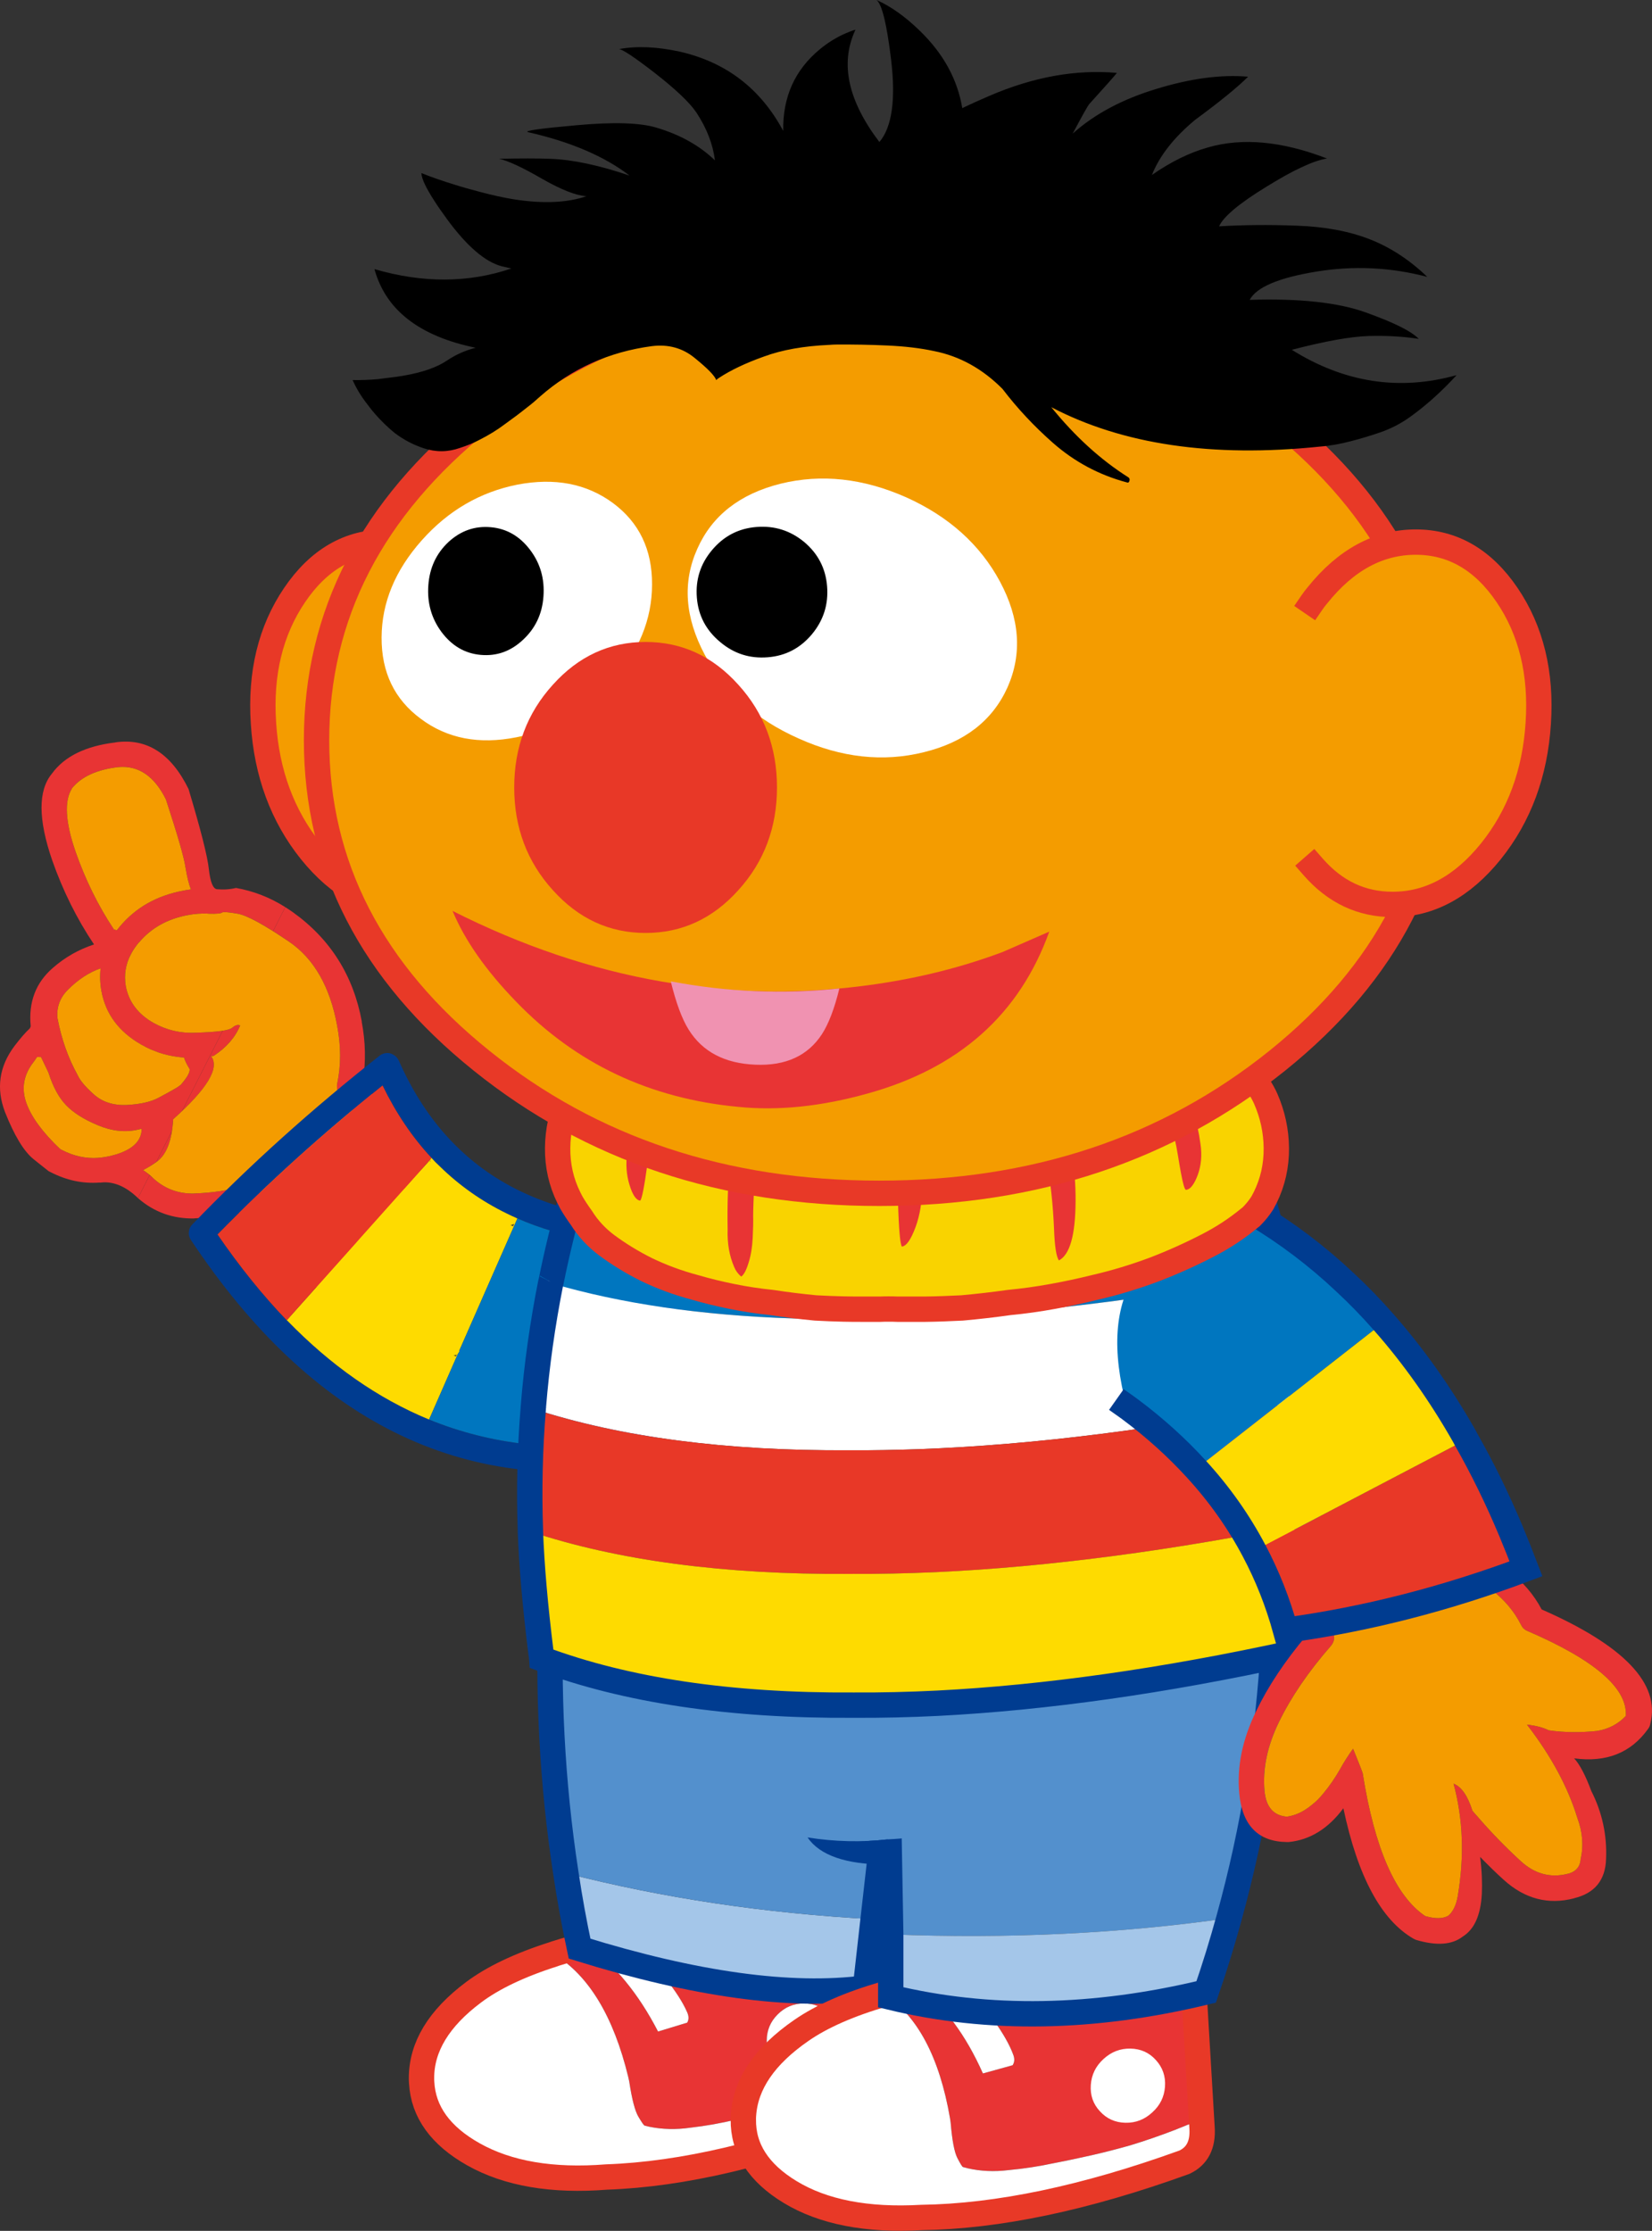 <?xml version="1.0" encoding="UTF-8" standalone="no"?>
<!-- Created with Inkscape (http://www.inkscape.org/) -->

<svg
   xmlns:dc="http://purl.org/dc/elements/1.1/"
   xmlns:cc="http://creativecommons.org/ns#"
   xmlns:rdf="http://www.w3.org/1999/02/22-rdf-syntax-ns#"
   xmlns:svg="http://www.w3.org/2000/svg"
   xmlns="http://www.w3.org/2000/svg"
   xmlns:sodipodi="http://sodipodi.sourceforge.net/DTD/sodipodi-0.dtd"
   xmlns:inkscape="http://www.inkscape.org/namespaces/inkscape"
   width="135.619"
   height="183.074"
   id="svg5696"
   version="1.1"
   inkscape:version="0.48.4 r9939"
   sodipodi:docname="ernie5.svg">
  <rect width="100%" height="100%" fill="#333333" stroke="none"/>
  <defs
     id="defs5698">
    <clipPath
       id="SVGID_2_">
      <rect
         height="88.863"
         width="111.498"
         y="518.962"
         x="382.05"
         id="use1087" />
    </clipPath>
    <clipPath
       id="SVGID_4_">
      <rect
         height="41.315"
         width="49.585"
         y="525.194"
         x="389.847"
         id="use1111" />
    </clipPath>
  </defs>
  <sodipodi:namedview
     id="base"
     pagecolor="#ffffff"
     bordercolor="#666666"
     borderopacity="1.0"
     inkscape:pageopacity="0.0"
     inkscape:pageshadow="2"
     inkscape:zoom="0.77472527"
     inkscape:cx="34.117152"
     inkscape:cy="213.51635"
     inkscape:current-layer="layer1"
     inkscape:document-units="px"
     showgrid="false"
     inkscape:window-width="763"
     inkscape:window-height="591"
     inkscape:window-x="592"
     inkscape:window-y="97"
     inkscape:window-maximized="0"
     fit-margin-top="0"
     fit-margin-left="0"
     fit-margin-right="0"
     fit-margin-bottom="0" />
  <g
     id="layer1"
     inkscape:label="Layer 1"
     inkscape:groupmode="layer"
     transform="translate(-283.826,-115.549)">
    <g
       transform="translate(187.684,-195.365)"
       id="g269">
      <path
         inkscape:connector-curvature="0"
         style="fill:#e83434"
         d="m 122.384,416.829 c 0.187,0.196 0.421,0.3 0.689,0.306 0.28,0.014 0.52,-0.064 0.721,-0.235 l 7.97,-6.832 c 0.191,-0.176 0.311,-0.388 0.342,-0.644 0.04,-0.253 -0.016,-0.481 -0.162,-0.699 l -6.006,-9.128 c 0.242,-1.551 0.216,-3.168 -0.101,-4.832 l 0.012,0.005 c -0.691,-3.786 -2.577,-6.788 -5.669,-8.999 -0.198,-0.143 -0.415,-0.281 -0.62,-0.414 l -0.999,1.971 c 0.405,0.249 0.843,0.543 1.31,0.864 2.056,1.399 3.375,3.715 3.958,6.945 0.307,1.63 0.311,3.207 -0.005,4.709 -0.042,0.222 -0.021,0.434 0.065,0.634 0.084,0.199 0.238,0.351 0.426,0.459 0.034,0.018 0.057,0.03 0.091,0.047 l 5.341,8.116 -6.553,5.618 -5.98,-6.207 c -0.13,-0.138 -0.284,-0.229 -0.472,-0.281 -0.177,-0.048 -0.36,-0.055 -0.548,0.008 -1.288,0.364 -2.666,0.569 -4.135,0.614 l 0.012,0.005 c -1.274,0.028 -2.386,-0.378 -3.319,-1.222 l 0.011,0.006 c -0.108,-0.099 -0.227,-0.202 -0.342,-0.288 l -0.952,1.882 c 1.32,1.153 2.871,1.711 4.654,1.668 l 0.006,-0.012 c 1.422,-0.039 2.773,-0.214 4.036,-0.533 l 6.219,6.469 z"
         id="path271" />
      <path
         inkscape:connector-curvature="0"
         style="fill:#e83434"
         d="m 115.207,395.254 c -0.108,0.101 -0.366,0.186 -0.783,0.248 l -3.341,6.599 c 2.256,-2.137 3.057,-3.636 2.393,-4.502 0.074,-0.005 0.143,-0.028 0.206,-0.038 1.043,-0.676 1.767,-1.513 2.178,-2.492 -0.182,-0.093 -0.4,-0.031 -0.653,0.185"
         id="path273" />
      <path
         inkscape:connector-curvature="0"
         style="fill:#e83434"
         d="m 111.083,402.101 3.341,-6.599 c -0.498,0.076 -1.229,0.136 -2.172,0.159 -1.252,0.068 -2.405,-0.201 -3.482,-0.789 l -0.011,-0.006 c -1.27,-0.715 -2.037,-1.719 -2.287,-3.004 -0.161,-0.957 -0.019,-1.858 0.453,-2.707 l 0.029,-0.057 c 0.161,-0.291 0.358,-0.564 0.581,-0.837 l 0.018,-0.005 c 1.005,-1.196 2.34,-1.938 4.016,-2.248 0.555,-0.107 1.086,-0.139 1.594,-0.125 0.012,0.006 0.023,0.013 0.041,0.006 0.04,0.007 0.068,0.007 0.096,0.007 0.635,0.021 0.983,-0.019 1.064,-0.091 0.08,-0.074 0.509,-0.044 1.285,0.092 0.593,0.1 1.567,0.578 2.912,1.43 l 0.999,-1.971 c -1.259,-0.796 -2.61,-1.321 -4.043,-1.574 -0.474,0.117 -0.995,0.155 -1.573,0.105 -0.318,-0.047 -0.533,-0.584 -0.653,-1.618 -0.103,-1.042 -0.664,-3.244 -1.67,-6.603 -1.431,-2.916 -3.429,-4.199 -6.008,-3.83 l 0.011,0.006 c -2.452,0.291 -4.188,1.144 -5.217,2.556 l -0.007,0.01 c -1.143,1.383 -1.127,3.756 0.027,7.104 0.873,2.489 2.021,4.802 3.434,6.908 -1.253,0.41 -2.376,1.045 -3.38,1.925 -1.401,1.21 -2.009,2.806 -1.819,4.778 0.006,0.018 0,0.028 -0.006,0.04 -0.018,0.035 -0.041,0.08 -0.052,0.132 -0.373,0.341 -0.793,0.831 -1.265,1.449 -1.271,1.69 -1.525,3.496 -0.786,5.431 0.761,1.918 1.537,3.213 2.34,3.863 0.813,0.655 1.234,0.981 1.246,0.989 0.012,0.005 0.023,0.012 0.034,0.016 0.012,0.006 0.035,0.019 0.046,0.024 l 0.022,0.012 c 0.012,0.005 0.035,0.016 0.046,0.021 l 0.012,0.007 c 1.282,0.664 2.623,0.955 4.007,0.854 0.016,-0.006 0.027,0 0.039,0.006 0.103,-0.006 0.195,-0.016 0.268,-0.021 l 0.018,-0.006 c 0.017,-0.006 0.028,0 0.04,0.006 l 0.017,-0.006 c 0.908,-0.014 1.809,0.386 2.685,1.203 0.029,0.026 0.069,0.062 0.096,0.092 l 0.952,-1.882 c -0.164,-0.155 -0.352,-0.292 -0.535,-0.414 0.384,-0.191 0.746,-0.424 1.084,-0.669 l 1.287,-2.542 c 0.053,-0.302 0.083,-0.616 0.102,-0.966 0.258,-0.224 0.5,-0.446 0.724,-0.661 m 0.737,-18.2 c -0.201,0.027 -0.4,0.054 -0.606,0.094 l -0.018,0.006 c -2.167,0.405 -3.909,1.385 -5.214,2.945 l 0.006,-0.011 c -0.086,0.111 -0.167,0.215 -0.264,0.321 -0.086,-0.028 -0.16,-0.051 -0.234,-0.074 -1.293,-1.943 -2.328,-4.057 -3.133,-6.342 -0.856,-2.466 -0.951,-4.203 -0.312,-5.211 l -0.011,-0.006 c 0.777,-0.967 2.048,-1.555 3.826,-1.758 1.664,-0.146 2.972,0.746 3.928,2.705 l -0.011,-0.006 c 0.928,2.834 1.462,4.664 1.589,5.518 0.139,0.829 0.289,1.435 0.454,1.819 m -7.584,22.022 c -0.018,0.005 -0.018,0.005 -0.035,0.011 -1.023,0.069 -2.016,-0.147 -2.968,-0.645 l -0.011,-0.005 c -0.012,-0.007 -0.033,-0.018 -0.057,-0.029 -0.012,-0.004 -0.012,-0.004 -0.022,-0.012 -0.013,-0.006 -0.035,-0.018 -0.047,-0.021 -1.444,-1.361 -2.386,-2.641 -2.802,-3.825 -0.412,-1.196 -0.206,-2.311 0.628,-3.362 l 0.264,-0.382 0.326,0.008 0.611,1.282 c 0.37,1.162 0.851,2.05 1.443,2.664 0.591,0.615 1.456,1.167 2.603,1.646 1.157,0.487 2.271,0.607 3.329,0.355 0.097,-0.023 0.195,-0.046 0.275,-0.062 -0.011,0.953 -0.672,1.635 -1.976,2.063 -0.458,0.141 -0.898,0.247 -1.339,0.296 -0.016,0.006 -0.045,0.006 -0.063,0.011 -0.045,0.007 -0.103,0.007 -0.159,0.007 m 2.307,-4.33 c -1.098,0.044 -1.999,-0.241 -2.699,-0.867 -0.699,-0.626 -1.137,-1.146 -1.322,-1.569 -0.788,-1.418 -1.34,-2.985 -1.662,-4.694 -0.082,-0.887 0.202,-1.674 0.862,-2.328 0.839,-0.835 1.722,-1.42 2.677,-1.752 -0.066,0.611 -0.046,1.223 0.066,1.852 0.344,1.893 1.433,3.361 3.291,4.416 l 0.011,0.006 c 0.245,0.139 0.496,0.265 0.741,0.376 l 0.633,0.249 c 0.674,0.227 1.375,0.366 2.106,0.421 0.096,0.291 0.243,0.596 0.458,0.936 0.05,0.267 -0.192,0.689 -0.709,1.286 -0.12,0.097 -0.235,0.182 -0.361,0.261 -0.487,0.283 -0.986,0.562 -1.472,0.815 -0.648,0.344 -1.517,0.533 -2.62,0.592"
         id="path275" />
      <path
         inkscape:connector-curvature="0"
         style="fill:#e83434"
         d="m 108.97,406.271 0.017,-0.006 c 0.66,-0.453 1.086,-1.298 1.27,-2.536 l -1.287,2.542 z"
         id="path277" />
      <path
         inkscape:connector-curvature="0"
         style="fill:#f49c00"
         d="m 123.194,414.72 6.553,-5.618 -5.341,-8.116 c -0.034,-0.017 -0.057,-0.029 -0.091,-0.047 -0.188,-0.108 -0.342,-0.26 -0.426,-0.459 -0.086,-0.2 -0.107,-0.412 -0.065,-0.634 0.316,-1.502 0.312,-3.079 0.005,-4.709 -0.583,-3.23 -1.902,-5.546 -3.958,-6.945 -2.044,-1.392 -3.446,-2.159 -4.222,-2.294 -0.776,-0.136 -1.205,-0.166 -1.285,-0.092 -0.081,0.072 -0.429,0.111 -1.064,0.091 -0.028,0 -0.056,0 -0.096,-0.007 -0.018,0.007 -0.029,0 -0.041,-0.006 -0.508,-0.014 -1.039,0.018 -1.594,0.125 -1.676,0.311 -3.011,1.052 -4.016,2.248 l -0.018,0.005 c -0.223,0.272 -0.42,0.546 -0.581,0.837 l -0.029,0.057 c -0.472,0.849 -0.614,1.75 -0.453,2.707 0.25,1.285 1.017,2.289 2.287,3.004 l 0.011,0.006 c 1.077,0.588 2.23,0.857 3.482,0.789 1.732,-0.053 2.714,-0.186 2.955,-0.407 0.253,-0.216 0.471,-0.278 0.653,-0.186 -0.411,0.979 -1.135,1.816 -2.178,2.492 -0.063,0.01 -0.131,0.033 -0.206,0.038 0.721,0.952 -0.322,2.672 -3.117,5.165 -0.106,1.767 -0.551,2.93 -1.372,3.502 -0.338,0.245 -0.711,0.472 -1.101,0.675 0.303,0.194 0.599,0.432 0.877,0.702 l -0.011,-0.006 c 0.933,0.844 2.045,1.25 3.319,1.222 l -0.012,-0.005 c 1.469,-0.045 2.847,-0.25 4.135,-0.614 0.188,-0.062 0.371,-0.056 0.548,-0.008 0.188,0.052 0.342,0.144 0.472,0.281 l 5.98,6.207 z"
         id="path279" />
      <path
         inkscape:connector-curvature="0"
         style="fill:#f49c00"
         d="m 101.096,405.222 c 0.012,0.004 0.034,0.016 0.047,0.021 0.01,0.008 0.01,0.008 0.022,0.012 0.024,0.012 0.045,0.022 0.057,0.029 l 0.011,0.005 c 0.952,0.497 1.945,0.714 2.968,0.645 0.017,-0.006 0.017,-0.006 0.035,-0.011 0.056,0 0.114,0 0.159,-0.006 0.018,-0.005 0.047,-0.005 0.063,-0.011 0.441,-0.049 0.881,-0.155 1.339,-0.296 1.304,-0.429 1.965,-1.11 1.976,-2.063 -0.08,0.016 -0.178,0.038 -0.275,0.062 -1.058,0.252 -2.172,0.132 -3.329,-0.355 -1.147,-0.479 -2.012,-1.031 -2.603,-1.646 -0.592,-0.614 -1.073,-1.502 -1.443,-2.664 l -0.611,-1.282 -0.326,-0.008 -0.264,0.382 c -0.834,1.052 -1.04,2.166 -0.628,3.362 0.416,1.183 1.358,2.462 2.802,3.824"
         id="path281" />
      <path
         inkscape:connector-curvature="0"
         style="fill:#f49c00"
         d="m 106.543,401.593 c 1.103,-0.059 1.972,-0.248 2.62,-0.594 0.486,-0.254 0.985,-0.532 1.472,-0.815 0.126,-0.079 0.241,-0.164 0.361,-0.261 0.517,-0.597 0.759,-1.02 0.709,-1.286 -0.215,-0.34 -0.362,-0.645 -0.458,-0.936 -0.731,-0.055 -1.432,-0.194 -2.106,-0.421 l -0.633,-0.249 c -0.245,-0.111 -0.496,-0.237 -0.741,-0.376 l -0.011,-0.006 c -1.858,-1.055 -2.947,-2.523 -3.291,-4.416 -0.112,-0.629 -0.132,-1.24 -0.066,-1.852 -0.955,0.332 -1.838,0.917 -2.677,1.752 -0.66,0.654 -0.944,1.441 -0.862,2.328 0.322,1.709 0.874,3.276 1.662,4.694 0.185,0.423 0.623,0.943 1.322,1.569 0.7,0.628 1.601,0.913 2.699,0.869"
         id="path283" />
      <path
         inkscape:connector-curvature="0"
         style="fill:#f49c00"
         d="m 111.82,383.901 c -0.165,-0.385 -0.315,-0.99 -0.454,-1.818 -0.127,-0.854 -0.661,-2.684 -1.589,-5.518 l 0.011,0.006 c -0.956,-1.959 -2.264,-2.851 -3.928,-2.705 -1.778,0.203 -3.049,0.791 -3.826,1.758 l 0.011,0.006 c -0.639,1.008 -0.544,2.745 0.312,5.211 0.805,2.285 1.84,4.398 3.133,6.342 0.074,0.023 0.148,0.046 0.234,0.074 0.097,-0.106 0.178,-0.21 0.264,-0.321 l -0.006,0.011 c 1.305,-1.561 3.047,-2.54 5.214,-2.945 l 0.018,-0.006 c 0.206,-0.041 0.405,-0.067 0.606,-0.095"
         id="path285" />
      <path
         inkscape:connector-curvature="0"
         style="fill:#003c90"
         d="m 111.649,412.006 c -0.029,0.246 0.03,0.464 0.167,0.667 9.879,14.86 22.258,21.03 37.159,18.495 0.193,-0.046 0.371,-0.13 0.534,-0.277 0.15,-0.148 0.248,-0.319 0.292,-0.514 l 4.222,-18.054 c 0.058,-0.209 0.037,-0.415 -0.047,-0.619 -0.085,-0.216 -0.221,-0.379 -0.407,-0.489 -0.184,-0.11 -0.38,-0.168 -0.6,-0.16 -11.97,0.58 -19.99,-3.791 -24.085,-13.102 -0.098,-0.203 -0.232,-0.354 -0.417,-0.463 -0.186,-0.122 -0.382,-0.18 -0.601,-0.16 -0.219,0.021 -0.41,0.092 -0.573,0.228 -5.549,4.375 -10.677,8.981 -15.355,13.831 -0.175,0.172 -0.271,0.371 -0.289,0.617 m 19.899,-6.089 c 0.013,0.014 0.013,0.014 0.026,0.026 0.014,0.012 0.028,0.037 0.041,0.049 0.202,0.227 0.416,0.439 0.644,0.65 1.595,1.561 3.425,2.854 5.479,3.854 0.263,0.134 0.526,0.253 0.802,0.372 l 0.013,0.013 c 0.014,0.013 0.04,0.013 0.066,0.023 3.679,1.616 8.039,2.367 13.093,2.264 l -3.762,16.057 c -5.958,0.871 -11.477,0.265 -16.583,-1.817 -0.013,-0.012 -0.04,-0.024 -0.052,-0.022 -4.149,-1.716 -8.009,-4.411 -11.58,-8.088 -0.013,-0.011 -0.04,-0.024 -0.054,-0.036 -1.974,-2.051 -3.868,-4.402 -5.682,-7.043 4.181,-4.262 8.693,-8.341 13.548,-12.226 1.102,2.265 2.427,4.234 4.001,5.924"
         id="path287" />
      <path
         inkscape:connector-curvature="0"
         style="fill:#fedb00"
         d="m 131.574,405.943 c -0.013,-0.013 -0.013,-0.013 -0.026,-0.026 -0.025,0.041 -0.037,0.08 -0.048,0.119 l -11.819,13.226 c 0.014,0.012 0.041,0.025 0.054,0.036 3.571,3.677 7.431,6.372 11.58,8.088 0.012,-0.002 0.038,0.011 0.052,0.022 l 2.369,-5.399 c 0.05,-0.054 0.087,-0.106 0.111,-0.172 0.01,-0.052 0.009,-0.091 0.02,-0.131 l 4.752,-10.801 c -0.026,-0.011 -0.052,-0.011 -0.066,-0.023 l -0.012,0.025 c 0,-0.013 0,-0.025 -0.001,-0.038 -0.276,-0.119 -0.539,-0.238 -0.802,-0.372 -2.054,-1.001 -3.884,-2.294 -5.479,-3.854 -0.228,-0.211 -0.442,-0.424 -0.644,-0.65 -0.013,-0.013 -0.027,-0.038 -0.041,-0.05 m -7.012,7.984 -0.013,-0.013 0.013,-0.025 c 0,0.012 0,0.025 0,0.038 m 6.906,-7.684 -0.04,-0.036 0.05,-0.054 c -0.012,0.027 -0.011,0.052 -0.01,0.09 m 6.798,5.295 -0.223,-0.096 c 0.116,-0.004 0.218,-0.032 0.307,-0.101 l -0.084,0.197 z m -4.691,10.684 -0.196,-0.084 c 0.103,-0.004 0.192,-0.02 0.255,-0.062 l -0.059,0.146 z"
         id="path289" />
      <path
         inkscape:connector-curvature="0"
         style="fill:#e83827"
         d="m 131.5,406.036 c 0.011,-0.039 0.023,-0.078 0.048,-0.119 -1.574,-1.69 -2.899,-3.659 -4.001,-5.924 -4.855,3.885 -9.367,7.964 -13.548,12.226 1.814,2.641 3.708,4.992 5.682,7.043 L 131.5,406.036 z"
         id="path291" />
      <path
         inkscape:connector-curvature="0"
         style="fill:#0076bf"
         d="m 151.712,413.169 c -5.054,0.104 -9.414,-0.647 -13.093,-2.264 l -4.752,10.801 c -0.011,0.04 -0.01,0.079 -0.02,0.131 -0.024,0.065 -0.061,0.118 -0.111,0.172 l -2.369,5.399 c 5.106,2.082 10.625,2.688 16.583,1.817 l 3.762,-16.056 z"
         id="path293" />
      <path
         inkscape:connector-curvature="0"
         style="fill:#e83434"
         d="m 149.487,469.383 c -0.676,0.116 -1.326,0.246 -1.963,0.376 2.627,2.562 4.306,4.645 5.021,6.271 0.156,0.338 0.156,0.624 0.013,0.87 l -2.394,0.729 c -1.599,-3.096 -3.55,-5.477 -5.852,-7.128 -0.859,0.222 -1.666,0.442 -2.434,0.689 -0.09,0.025 -0.182,0.052 -0.272,0.091 2.861,1.729 4.903,5.099 6.114,10.093 l 0.078,0.365 c 0.221,1.442 0.467,2.405 0.753,2.887 0.287,0.481 0.456,0.729 0.521,0.729 l 0.377,0.092 c 1.079,0.22 2.211,0.245 3.369,0.076 1.248,-0.143 2.497,-0.363 3.746,-0.662 1.027,-0.222 2.028,-0.469 3.03,-0.717 1.028,-0.26 2.029,-0.545 3.031,-0.857 1.223,-0.403 2.433,-0.859 3.642,-1.366 0.546,-0.247 1.248,-0.547 2.107,-0.91 l -1.431,-11.107 -17.456,-0.521 z m 14.803,6.842 c 0.598,0.597 0.897,1.313 0.897,2.158 0,0.846 -0.299,1.562 -0.897,2.146 -0.585,0.599 -1.301,0.897 -2.147,0.897 -0.845,0 -1.561,-0.299 -2.158,-0.897 -0.599,-0.585 -0.898,-1.301 -0.898,-2.146 0,-0.845 0.299,-1.562 0.898,-2.158 0.597,-0.599 1.313,-0.898 2.158,-0.898 0.846,-10e-4 1.562,0.299 2.147,0.898"
         id="path295" />
      <path
         inkscape:connector-curvature="0"
         style="fill:#ffffff"
         d="m 165.187,478.383 c 0,-0.845 -0.299,-1.562 -0.897,-2.158 -0.585,-0.599 -1.301,-0.898 -2.147,-0.898 -0.845,0 -1.561,0.3 -2.158,0.898 -0.599,0.597 -0.898,1.313 -0.898,2.158 0,0.846 0.299,1.562 0.898,2.146 0.597,0.599 1.313,0.897 2.158,0.897 0.846,0 1.562,-0.299 2.147,-0.897 0.598,-0.585 0.897,-1.3 0.897,-2.146"
         id="path297" />
      <path
         inkscape:connector-curvature="0"
         style="fill:#ffffff"
         d="m 147.524,469.759 c -1.132,0.235 -2.211,0.482 -3.212,0.742 2.302,1.651 4.253,4.032 5.852,7.128 l 2.394,-0.729 c 0.143,-0.246 0.143,-0.532 -0.013,-0.87 -0.715,-1.627 -2.394,-3.709 -5.021,-6.271"
         id="path299" />
      <path
         inkscape:connector-curvature="0"
         style="fill:#ffffff"
         d="m 141.606,471.281 c -2.823,0.896 -5.02,1.951 -6.595,3.135 -2.849,2.134 -4.266,4.475 -4.266,7.036 0,0.118 0,0.248 0.013,0.365 0.13,2.405 1.547,4.37 4.253,5.892 2.823,1.587 6.464,2.212 10.926,1.86 6.257,-0.222 13.345,-1.887 21.279,-5.009 1.015,-0.519 1.431,-1.469 1.249,-2.848 l -0.091,-0.702 c -0.859,0.363 -1.561,0.663 -2.107,0.91 -1.209,0.507 -2.419,0.963 -3.642,1.366 -1.002,0.312 -2.003,0.598 -3.031,0.857 -1.002,0.248 -2.003,0.495 -3.03,0.717 -1.249,0.299 -2.498,0.52 -3.746,0.662 -1.158,0.169 -2.289,0.144 -3.369,-0.076 l -0.377,-0.092 c -0.065,0 -0.234,-0.248 -0.521,-0.729 -0.286,-0.481 -0.532,-1.444 -0.753,-2.887 l -0.078,-0.365 c -1.211,-4.993 -3.253,-8.362 -6.114,-10.092"
         id="path301" />
      <path
         inkscape:connector-curvature="0"
         style="fill:none;stroke:#e83927;stroke-width:2.081;stroke-linecap:round;stroke-linejoin:round;stroke-miterlimit:10"
         d="m 147.524,469.759 c -1.132,0.235 -2.211,0.482 -3.212,0.742 -0.859,0.222 -1.666,0.442 -2.434,0.689 -0.09,0.025 -0.182,0.052 -0.272,0.091 -2.823,0.896 -5.02,1.951 -6.595,3.135 -2.849,2.134 -4.266,4.475 -4.266,7.036 0,0.118 0,0.248 0.013,0.365 0.13,2.405 1.547,4.37 4.253,5.892 2.823,1.587 6.464,2.212 10.926,1.86 6.257,-0.222 13.345,-1.887 21.279,-5.009 1.015,-0.519 1.431,-1.469 1.249,-2.848 l -0.091,-0.702 -1.431,-11.107 -17.456,-0.521 c -0.676,0.117 -1.326,0.247 -1.963,0.377 z"
         id="path303" />
      <path
         inkscape:connector-curvature="0"
         style="fill:#a4c6e9"
         d="m 142.596,464.633 c 0.309,2.081 0.685,4.142 1.126,6.195 9.5,2.942 17.312,4.022 23.463,3.23 l 0.635,-5.647 c -8.849,-0.475 -17.257,-1.73 -25.224,-3.778"
         id="path305" />
      <path
         inkscape:connector-curvature="0"
         style="fill:#5390cd"
         d="m 142.596,464.633 c 7.967,2.048 16.375,3.303 25.224,3.778 l 2.633,-23.218 -29.034,-3.286 c -0.353,7.726 0.039,15.302 1.177,22.726"
         id="path307" />
      <path
         inkscape:connector-curvature="0"
         style="fill:none;stroke:#003c90;stroke-width:2.08;stroke-linecap:square;stroke-miterlimit:10"
         d="m 143.722,470.828 c 9.5,2.942 17.312,4.022 23.463,3.23 l 0.635,-5.647 2.633,-23.218 -29.034,-3.286 c -0.353,7.726 0.039,15.302 1.177,22.726 0.309,2.081 0.685,4.141 1.126,6.195 z"
         id="path309" />
      <path
         inkscape:connector-curvature="0"
         style="fill:#e83434"
         d="m 176.728,472.83 c -0.684,0.104 -1.343,0.219 -1.988,0.335 2.447,2.611 3.977,4.725 4.58,6.361 0.132,0.341 0.112,0.626 -0.048,0.869 l -2.439,0.675 c -1.385,-3.121 -3.167,-5.538 -5.352,-7.234 -0.872,0.201 -1.693,0.405 -2.476,0.634 -0.093,0.023 -0.185,0.048 -0.28,0.086 2.739,1.786 4.545,5.191 5.407,10.198 l 0.053,0.366 c 0.121,1.444 0.301,2.409 0.554,2.896 0.252,0.486 0.404,0.735 0.468,0.737 l 0.371,0.098 c 1.063,0.245 2.191,0.296 3.358,0.152 1.258,-0.116 2.52,-0.311 3.786,-0.583 1.041,-0.196 2.059,-0.423 3.076,-0.647 1.044,-0.237 2.064,-0.502 3.085,-0.79 1.249,-0.377 2.488,-0.805 3.731,-1.285 0.563,-0.234 1.285,-0.519 2.167,-0.862 l -0.66,-11.11 -17.393,-0.896 z m 14.306,-1.519 c 0.556,0.609 0.805,1.33 0.747,2.174 -0.059,0.844 -0.407,1.55 -1.045,2.12 -0.626,0.585 -1.36,0.868 -2.205,0.851 -0.844,-0.02 -1.537,-0.332 -2.093,-0.942 -0.558,-0.597 -0.806,-1.316 -0.748,-2.159 0.058,-0.844 0.406,-1.552 1.046,-2.134 0.638,-0.585 1.373,-0.868 2.217,-0.851 0.844,0.018 1.537,0.332 2.081,0.941"
         id="path311" />
      <path
         inkscape:connector-curvature="0"
         style="fill:#ffffff"
         d="m 191.781,482.146 c 0.058,-0.844 -0.191,-1.564 -0.747,-2.174 -0.544,-0.608 -1.237,-0.923 -2.081,-0.941 -0.844,-0.018 -1.579,0.266 -2.217,0.851 -0.64,0.582 -0.988,1.29 -1.046,2.134 -0.058,0.844 0.19,1.562 0.748,2.159 0.556,0.61 1.249,0.924 2.093,0.942 0.845,0.018 1.579,-0.266 2.205,-0.851 0.638,-0.57 0.986,-1.276 1.045,-2.12"
         id="path313" />
      <path
         inkscape:connector-curvature="0"
         style="fill:#ffffff"
         d="m 174.74,473.165 c -1.146,0.209 -2.241,0.433 -3.259,0.671 2.185,1.696 3.968,4.113 5.352,7.234 l 2.439,-0.675 c 0.16,-0.243 0.18,-0.528 0.048,-0.869 -0.603,-1.636 -2.133,-3.75 -4.58,-6.361"
         id="path315" />
      <path
         inkscape:connector-curvature="0"
         style="fill:#ffffff"
         d="m 168.725,474.556 c -2.88,0.833 -5.147,1.839 -6.8,2.985 -2.992,2.066 -4.569,4.371 -4.746,6.927 -0.009,0.116 -0.017,0.247 -0.013,0.364 -0.036,2.403 1.244,4.392 3.84,5.968 2.709,1.644 6.302,2.345 10.78,2.09 6.263,-0.086 13.456,-1.594 21.594,-4.538 1.049,-0.496 1.53,-1.435 1.443,-2.812 l -0.042,-0.703 c -0.882,0.344 -1.604,0.628 -2.167,0.862 -1.243,0.48 -2.482,0.908 -3.731,1.285 -1.021,0.288 -2.041,0.553 -3.085,0.79 -1.017,0.225 -2.035,0.451 -3.076,0.647 -1.266,0.272 -2.528,0.467 -3.786,0.583 -1.167,0.144 -2.295,0.093 -3.358,-0.152 l -0.37,-0.098 c -0.065,-0.002 -0.217,-0.251 -0.469,-0.737 -0.253,-0.487 -0.433,-1.452 -0.554,-2.896 l -0.053,-0.366 c -0.862,-5.008 -2.668,-8.413 -5.407,-10.199"
         id="path317" />
      <path
         inkscape:connector-curvature="0"
         style="fill:none;stroke:#e83927;stroke-width:2.081;stroke-linecap:round;stroke-linejoin:round;stroke-miterlimit:10"
         d="m 174.74,473.165 c -1.146,0.209 -2.241,0.433 -3.259,0.671 -0.872,0.201 -1.693,0.405 -2.476,0.634 -0.093,0.023 -0.185,0.048 -0.28,0.086 -2.88,0.833 -5.147,1.839 -6.8,2.985 -2.992,2.066 -4.569,4.371 -4.746,6.927 -0.009,0.116 -0.017,0.247 -0.013,0.364 -0.036,2.403 1.244,4.392 3.84,5.968 2.709,1.644 6.302,2.345 10.78,2.09 6.263,-0.086 13.456,-1.594 21.594,-4.538 1.049,-0.496 1.53,-1.435 1.443,-2.812 l -0.042,-0.703 -0.66,-11.11 -17.393,-0.896 c -0.684,0.103 -1.343,0.218 -1.988,0.334 z"
         id="path319" />
      <path
         inkscape:connector-curvature="0"
         style="fill:#5390cd"
         d="m 168.85,446.285 31.842,-0.481 c -0.43,7.727 -1.64,15.231 -3.656,22.517 -8.857,1.273 -18.117,1.715 -27.769,1.34 l -0.417,-23.376 z"
         id="path321" />
      <path
         inkscape:connector-curvature="0"
         style="fill:#a4c6e9"
         d="m 169.267,474.821 v -5.161 c 9.652,0.375 18.912,-0.066 27.769,-1.34 -0.559,2.04 -1.183,4.057 -1.873,6.061 -9.247,2.237 -17.884,2.38 -25.896,0.44"
         id="path323" />
      <path
         inkscape:connector-curvature="0"
         style="fill:none;stroke:#003c90;stroke-width:2.081;stroke-linecap:square;stroke-miterlimit:10"
         d="m 200.692,445.804 c -0.43,7.727 -1.64,15.231 -3.656,22.517 -0.559,2.04 -1.183,4.057 -1.873,6.061 -9.247,2.237 -17.884,2.38 -25.896,0.44 v -5.161 l -0.417,-23.375 31.842,-0.482 z"
         id="path325" />
      <path
         inkscape:connector-curvature="0"
         style="fill:#5390cd"
         d="m 158.314,448.528 h 14.489 l -0.078,12.823 c -1.17,0.289 -2.406,0.457 -3.706,0.509 -2.16,0.247 -4.358,0.194 -6.582,-0.156 l -1.522,0.13 c -0.585,-0.222 -1.444,-0.482 -2.601,-0.767 v -12.539 z"
         id="path327" />
      <path
         inkscape:connector-curvature="0"
         style="fill:#003c90"
         d="m 169.019,461.86 -0.169,2.068 c -3.265,-0.013 -5.411,-0.755 -6.413,-2.225 2.224,0.352 4.422,0.404 6.582,0.157"
         id="path329" />
      <path
         inkscape:connector-curvature="0"
         style="fill:#ffffff"
         d="m 141.375,416.117 c -0.013,0.025 -0.013,0.052 -0.026,0.093 -0.664,3.342 -1.144,6.724 -1.418,10.117 -0.195,-0.038 -0.389,-0.091 -0.586,-0.13 0.352,-3.394 0.911,-6.75 1.653,-10.093 0.013,-0.053 0.013,-0.104 0.026,-0.143 0.117,0.025 0.247,0.051 0.365,0.09 0,0.014 0,0.041 -0.014,0.066"
         id="path331" />
      <path
         inkscape:connector-curvature="0"
         style="fill:#0076bf"
         d="m 141.349,416.21 c 0.013,-0.041 0.013,-0.067 0.026,-0.093 0.014,-0.025 0.014,-0.052 0.014,-0.065 0.923,-4.552 2.197,-9.065 3.836,-13.526 9.04,-2.094 17.742,-3.199 26.105,-3.329 h 0.079 c 8.363,0.13 17.064,1.235 26.117,3.329 1.613,4.253 2.9,8.558 3.863,12.89 -13.098,2.55 -24.908,3.798 -35.444,3.746 h -0.078 c -1.6,0.013 -3.161,-0.013 -4.682,-0.052 -7.518,-0.249 -14.126,-1.223 -19.836,-2.9"
         id="path333" />
      <path
         inkscape:connector-curvature="0"
         style="fill:#0076bf"
         d="m 141.389,416.052 c -0.118,-0.039 -0.248,-0.064 -0.365,-0.09 1.027,-4.566 2.419,-9.104 4.175,-13.594 9.053,-2.093 17.768,-3.199 26.131,-3.329 h 0.079 c 8.363,0.13 17.064,1.236 26.13,3.329 1.678,4.307 3.031,8.639 4.032,13.009 0.052,0.193 0.104,0.403 0.143,0.61 -0.065,0.014 -0.13,0.025 -0.195,0.039 -0.039,-0.208 -0.091,-0.416 -0.13,-0.611 -0.963,-4.332 -2.25,-8.637 -3.863,-12.89 -9.053,-2.094 -17.754,-3.199 -26.117,-3.329 h -0.079 c -8.363,0.13 -17.065,1.235 -26.105,3.329 -1.639,4.461 -2.913,8.975 -3.836,13.527"
         id="path335" />
      <path
         inkscape:connector-curvature="0"
         style="fill:#ffffff"
         d="m 161.185,419.109 c 1.521,0.039 3.082,0.064 4.682,0.052 h 0.078 c 10.536,0.052 22.346,-1.196 35.444,-3.746 0.039,0.195 0.091,0.403 0.13,0.611 0.013,0.039 0.013,0.078 0.026,0.116 0.689,3.213 1.185,6.439 1.496,9.704 -11.447,2.316 -21.943,3.642 -31.477,3.993 -1.911,0.065 -3.785,0.104 -5.619,0.091 h -0.078 c -10.158,0.065 -18.808,-1.079 -25.948,-3.408 0,-0.052 0,-0.104 0.012,-0.168 v -0.027 c 0.274,-3.394 0.754,-6.775 1.418,-10.117 5.71,1.677 12.318,2.651 19.836,2.899"
         id="path337" />
      <path
         inkscape:connector-curvature="0"
         style="fill:#e83827"
         d="m 165.867,429.931 h 0.078 c 1.834,0.013 3.708,-0.025 5.619,-0.091 9.534,-0.352 20.03,-1.677 31.477,-3.993 0.013,0.143 0.026,0.3 0.039,0.442 0.013,0.024 0.013,0.052 0.013,0.078 0.299,3.159 0.429,6.348 0.377,9.547 -11.055,2.25 -21.214,3.589 -30.488,4.021 -2.406,0.102 -4.747,0.153 -7.037,0.141 h -0.078 c -10.275,0.064 -19.003,-1.093 -26.182,-3.475 l 0.012,-0.063 h -0.012 v -0.026 c -0.118,-3.343 -0.04,-6.672 0.234,-9.989 7.14,2.329 15.79,3.473 25.948,3.408"
         id="path339" />
      <path
         inkscape:connector-curvature="0"
         style="fill:#fedb00"
         d="m 165.867,440.076 h 0.078 c 2.29,0.013 4.631,-0.039 7.037,-0.144 9.274,-0.43 19.433,-1.769 30.488,-4.019 0,0.183 0,0.363 -0.013,0.546 v 0.065 c -0.078,3.265 -0.325,6.568 -0.754,9.897 -0.169,0.039 -0.325,0.092 -0.495,0.144 -10.548,2.304 -20.251,3.668 -29.083,4.124 h -1.716 -0.079 c -10.457,0.064 -20.719,-1.313 -30.774,-4.124 -0.482,-3.862 -0.767,-7.18 -0.871,-9.965 7.179,2.383 15.907,3.541 26.182,3.476"
         id="path341" />
      <path
         inkscape:connector-curvature="0"
         style="fill:#e83827"
         d="m 139.333,426.327 c 0,-0.038 0,-0.091 0.012,-0.13 0.197,0.039 0.391,0.092 0.586,0.13 v 0.027 c -0.012,0.064 -0.012,0.116 -0.012,0.168 -0.274,3.317 -0.352,6.646 -0.234,9.989 v 0.026 c -0.17,-0.04 -0.352,-0.078 -0.521,-0.116 -0.091,-0.014 -0.195,-0.04 -0.299,-0.064 v -0.04 -0.04 c -0.026,-3.341 0.13,-6.659 0.468,-9.95"
         id="path343" />
      <path
         inkscape:connector-curvature="0"
         style="fill:#e83827"
         d="m 139.931,426.354 v -0.027 0.027 z"
         id="path345" />
      <path
         inkscape:connector-curvature="0"
         style="fill:#fedb00"
         d="m 139.164,436.422 c 0.169,0.038 0.351,0.076 0.521,0.116 v 0.063 c 0.104,2.785 0.389,6.103 0.871,9.965 -0.351,-0.09 -0.703,-0.196 -1.054,-0.3 -0.39,-3.315 -0.598,-6.619 -0.637,-9.909 0.104,0.025 0.208,0.051 0.299,0.065"
         id="path347" />
      <polygon
         style="fill:#fedb00"
         points="139.697,436.538 139.685,436.602 139.685,436.538 "
         id="polygon349" />
      <path
         inkscape:connector-curvature="0"
         style="fill:#ffffff"
         d="m 201.545,416.143 c -0.013,-0.038 -0.013,-0.077 -0.026,-0.116 0.065,-0.014 0.13,-0.025 0.195,-0.039 0.729,3.238 1.274,6.516 1.626,9.807 0.013,0.144 0.039,0.273 0.052,0.417 -0.104,0.025 -0.208,0.053 -0.312,0.078 -0.013,-0.143 -0.026,-0.3 -0.039,-0.442 -0.311,-3.266 -0.807,-6.493 -1.496,-9.705"
         id="path351" />
      <path
         inkscape:connector-curvature="0"
         style="fill:#e83827"
         d="m 203.08,426.289 c 0.104,-0.025 0.208,-0.053 0.312,-0.078 0.338,3.187 0.495,6.4 0.482,9.612 v 0.545 c -0.144,0.04 -0.273,0.067 -0.417,0.092 0.013,-0.183 0.013,-0.363 0.013,-0.546 0.052,-3.199 -0.078,-6.388 -0.377,-9.547 0,-0.026 0,-0.054 -0.013,-0.078"
         id="path353" />
      <path
         inkscape:connector-curvature="0"
         style="fill:#fedb00"
         d="m 203.457,436.46 c 0.144,-0.024 0.273,-0.052 0.417,-0.092 -0.039,3.279 -0.247,6.583 -0.638,9.898 -0.169,0.054 -0.351,0.104 -0.533,0.156 0.429,-3.329 0.676,-6.633 0.754,-9.897 v -0.065 z"
         id="path355" />
      <path
         inkscape:connector-curvature="0"
         style="fill:#fedb00"
         d="m 173.125,450.69 c 8.832,-0.456 18.535,-1.82 29.083,-4.124 -9.507,2.654 -19.211,4.033 -29.083,4.124"
         id="path357" />
      <path
         inkscape:connector-curvature="0"
         style="fill:none;stroke:#003c90;stroke-width:2.081;stroke-linecap:square;stroke-miterlimit:10"
         d="m 141.375,416.117 c 0.014,-0.025 0.014,-0.052 0.014,-0.065 0.923,-4.552 2.197,-9.065 3.836,-13.526 9.04,-2.094 17.742,-3.199 26.105,-3.329 h 0.079 c 8.363,0.13 17.064,1.235 26.117,3.329 1.613,4.253 2.9,8.558 3.863,12.89 0.039,0.195 0.091,0.403 0.13,0.611 0.013,0.039 0.013,0.078 0.026,0.116 0.689,3.213 1.185,6.439 1.496,9.704 0.013,0.143 0.026,0.3 0.039,0.442 0.013,0.024 0.013,0.052 0.013,0.078 0.299,3.159 0.429,6.348 0.377,9.547 0,0.183 0,0.363 -0.013,0.546 v 0.065 c -0.078,3.265 -0.325,6.568 -0.754,9.897 v 0.027 c -0.169,0.038 -0.325,0.078 -0.495,0.116 -10.548,2.304 -20.251,3.668 -29.083,4.124 -2.341,0.116 -4.631,0.169 -6.855,0.156 h -0.078 c -10.106,0.064 -18.639,-1.211 -25.572,-3.799 -0.012,-0.168 -0.038,-0.325 -0.064,-0.481 -0.482,-3.862 -0.767,-7.18 -0.871,-9.965 v -0.063 -0.026 c -0.118,-3.343 -0.04,-6.672 0.234,-9.989 0,-0.052 0,-0.104 0.012,-0.168 v -0.027 c 0.274,-3.394 0.754,-6.775 1.418,-10.117 0.013,-0.041 0.013,-0.067 0.026,-0.093 z"
         id="path359" />
      <path
         inkscape:connector-curvature="0"
         style="fill:#e83434"
         d="m 212.412,470.116 c -0.086,-0.033 -0.171,-0.067 -0.241,-0.11 -2.64,-1.527 -4.565,-5.088 -5.746,-10.7 -1.244,1.68 -2.748,2.602 -4.484,2.773 -0.054,0 -0.107,10e-4 -0.161,10e-4 -2.357,-0.031 -3.666,-1.372 -3.904,-4.008 -0.201,-2.172 0.259,-4.426 1.387,-6.732 0.985,-2.05 2.36,-4.111 4.132,-6.212 l -2.242,-4.639 c -0.08,-0.167 -0.107,-0.333 -0.103,-0.519 0.017,-0.184 0.072,-0.357 0.175,-0.506 2.365,-3.574 5.967,-5.784 10.807,-6.643 0.208,-0.029 0.416,-0.007 0.622,0.082 0.193,0.087 0.346,0.23 0.448,0.415 l 2.41,3.996 c 3.527,1.393 5.933,3.278 7.189,5.677 6.783,2.974 9.759,6.103 8.922,9.377 -0.023,0.154 -0.085,0.3 -0.182,0.424 -1.407,1.974 -3.429,2.771 -6.07,2.42 0.456,0.497 0.925,1.385 1.405,2.674 0.889,1.749 1.299,3.611 1.214,5.582 -0.055,1.735 -0.927,2.81 -2.614,3.22 l -0.016,0.011 c -2.121,0.547 -4.046,0.046 -5.77,-1.517 -0.67,-0.601 -1.306,-1.235 -1.939,-1.881 0.144,1.131 0.181,2.142 0.14,3.039 -0.096,1.742 -0.614,2.898 -1.556,3.489 -0.873,0.687 -2.151,0.78 -3.823,0.287 m 0.724,-1.965 c 0.825,0.239 1.454,0.229 1.903,-0.024 0.387,-0.334 0.65,-0.873 0.775,-1.617 0.547,-3.235 0.441,-6.306 -0.344,-9.22 0.649,0.249 1.163,1 1.551,2.228 0.178,0.204 0.302,0.354 0.389,0.442 l 0.01,0.013 c 1.118,1.298 2.308,2.519 3.567,3.675 1.151,1.051 2.444,1.4 3.868,1.034 l 0.012,10e-4 c 0.428,-0.11 0.719,-0.321 0.889,-0.642 0.077,-0.155 0.132,-0.329 0.143,-0.54 0.253,-1.115 0.163,-2.244 -0.267,-3.404 -0.772,-2.521 -2.15,-5.082 -4.139,-7.655 0.742,0.084 1.333,0.238 1.786,0.468 1.278,0.186 2.598,0.194 3.967,0.054 0.96,-0.156 1.74,-0.571 2.367,-1.236 0.131,-2.279 -2.56,-4.593 -8.082,-6.971 -0.244,-0.1 -0.415,-0.273 -0.531,-0.515 -1.084,-2.169 -3.268,-3.869 -6.564,-5.112 -0.234,-0.083 -0.399,-0.229 -0.524,-0.433 l -2.205,-3.681 c -3.657,0.769 -6.456,2.474 -8.411,5.119 l 2.267,4.697 c 0.087,0.194 0.121,0.39 0.098,0.598 -0.036,0.205 -0.12,0.386 -0.251,0.541 -1.856,2.12 -3.279,4.212 -4.279,6.269 -0.948,1.95 -1.345,3.833 -1.179,5.648 0.126,1.313 0.731,2.021 1.832,2.11 0.526,-0.075 1.025,-0.263 1.482,-0.555 0.204,-0.126 0.397,-0.265 0.582,-0.422 0.328,-0.254 0.627,-0.557 0.892,-0.88 0.542,-0.646 1.014,-1.335 1.433,-2.076 0.309,-0.566 0.666,-1.11 1.048,-1.646 0.546,1.347 0.821,2.04 0.799,2.075 0.978,6.125 2.68,10.007 5.116,11.657"
         id="path361" />
      <path
         inkscape:connector-curvature="0"
         style="fill:#f49c00"
         d="m 215.039,468.127 c -0.449,0.253 -1.078,0.264 -1.903,0.024 -2.436,-1.65 -4.138,-5.532 -5.116,-11.657 0.022,-0.035 -0.253,-0.729 -0.799,-2.075 -0.382,0.536 -0.739,1.08 -1.048,1.646 -0.419,0.741 -0.891,1.43 -1.433,2.076 -0.265,0.323 -0.564,0.626 -0.892,0.88 -0.185,0.157 -0.378,0.296 -0.582,0.422 -0.457,0.292 -0.956,0.479 -1.482,0.555 -1.101,-0.09 -1.706,-0.797 -1.832,-2.11 -0.166,-1.815 0.231,-3.698 1.179,-5.648 1,-2.057 2.423,-4.148 4.279,-6.269 0.131,-0.155 0.215,-0.336 0.251,-0.541 0.023,-0.208 -0.011,-0.403 -0.098,-0.598 l -2.267,-4.697 c 1.955,-2.646 4.754,-4.351 8.411,-5.119 l 2.205,3.681 c 0.125,0.203 0.29,0.35 0.524,0.433 3.296,1.243 5.48,2.943 6.564,5.112 0.115,0.241 0.287,0.415 0.531,0.515 5.522,2.378 8.213,4.691 8.082,6.971 -0.627,0.665 -1.407,1.08 -2.367,1.236 -1.369,0.141 -2.689,0.132 -3.967,-0.054 -0.453,-0.229 -1.044,-0.384 -1.786,-0.468 1.989,2.573 3.367,5.135 4.138,7.655 0.431,1.16 0.521,2.289 0.268,3.404 -0.011,0.211 -0.066,0.385 -0.143,0.54 -0.17,0.32 -0.461,0.531 -0.889,0.642 l -0.012,-10e-4 c -1.424,0.366 -2.717,0.017 -3.868,-1.034 -1.259,-1.156 -2.449,-2.377 -3.567,-3.675 l -0.01,-0.013 c -0.087,-0.088 -0.211,-0.238 -0.389,-0.442 -0.388,-1.228 -0.902,-1.979 -1.551,-2.228 0.785,2.914 0.891,5.984 0.344,9.22 -0.125,0.744 -0.388,1.283 -0.775,1.617"
         id="path363" />
      <path
         inkscape:connector-curvature="0"
         style="fill:#e83827"
         d="m 220.196,436.597 c 0.416,0.998 0.819,2.011 1.219,3.06 -6.565,2.465 -13.139,4.148 -19.738,5.047 -0.632,-2.299 -1.494,-4.48 -2.583,-6.53 l 17.414,-9.116 c 1.334,2.347 2.568,4.862 3.688,7.539"
         id="path365" />
      <path
         inkscape:connector-curvature="0"
         style="fill:#0076bf"
         d="m 206.553,416.143 c 1.105,1.022 2.167,2.12 3.186,3.282 l -15.394,12.036 c -1.587,-1.738 -3.389,-3.371 -5.418,-4.886 -0.087,-0.069 -0.189,-0.14 -0.288,-0.21 -2.489,-9.287 1.008,-14.571 10.503,-15.839 2.639,1.585 5.117,3.451 7.411,5.617"
         id="path367" />
      <path
         inkscape:connector-curvature="0"
         style="fill:#fedb00"
         d="m 216.342,428.747 c 0.036,0.068 0.095,0.175 0.166,0.31 l -17.414,9.116 c -1.266,-2.398 -2.852,-4.646 -4.749,-6.712 l 15.394,-12.036 c 2.433,2.759 4.638,5.871 6.603,9.322"
         id="path369" />
      <path
         inkscape:connector-curvature="0"
         style="fill:none;stroke:#003c90;stroke-width:2.081;stroke-linecap:square;stroke-miterlimit:10"
         d="m 188.639,426.365 c 0.099,0.07 0.201,0.141 0.288,0.21 2.029,1.515 3.831,3.147 5.418,4.886 1.897,2.066 3.483,4.313 4.749,6.712 1.089,2.05 1.951,4.231 2.583,6.53 6.599,-0.898 13.173,-2.582 19.738,-5.047 -0.4,-1.049 -0.803,-2.062 -1.219,-3.06 -1.12,-2.677 -2.354,-5.191 -3.688,-7.54 -0.071,-0.135 -0.13,-0.241 -0.166,-0.31 -1.965,-3.451 -4.17,-6.563 -6.603,-9.322 -1.019,-1.162 -2.081,-2.26 -3.186,-3.282 -2.294,-2.166 -4.772,-4.031 -7.411,-5.616"
         id="path371" />
      <path
         inkscape:connector-curvature="0"
         style="fill:#f9d300"
         d="m 196.875,397.842 c 1.456,0.689 2.511,1.769 3.173,3.237 0.56,1.276 0.859,2.629 0.873,4.046 0.012,1.444 -0.287,2.797 -0.924,4.084 l -0.221,0.418 c -0.248,0.389 -0.534,0.753 -0.886,1.104 -0.038,0.04 -0.09,0.091 -0.155,0.13 -1.054,0.872 -2.186,1.613 -3.395,2.238 -1.431,0.741 -2.9,1.404 -4.423,1.989 -1.599,0.599 -3.225,1.093 -4.863,1.47 -1.158,0.287 -2.302,0.533 -3.461,0.742 -1.21,0.222 -2.419,0.39 -3.628,0.506 -1.288,0.184 -2.562,0.326 -3.838,0.443 -1.027,0.052 -2.042,0.091 -3.043,0.104 h -0.95 -0.441 -0.885 c -0.235,-0.014 -0.468,-0.014 -0.715,-0.014 h -0.026 c -0.221,0 -0.43,0 -0.65,0.014 h -1.38 -0.013 c -0.533,0 -1.08,0 -1.626,-0.014 -0.767,-0.013 -1.535,-0.052 -2.315,-0.091 -1.209,-0.117 -2.392,-0.26 -3.577,-0.443 -1.132,-0.116 -2.237,-0.284 -3.317,-0.506 -1.027,-0.209 -2.042,-0.455 -3.018,-0.742 -1.417,-0.377 -2.744,-0.871 -3.979,-1.47 -1.171,-0.585 -2.251,-1.248 -3.252,-1.989 -0.833,-0.625 -1.522,-1.366 -2.068,-2.238 -0.312,-0.43 -0.586,-0.846 -0.821,-1.249 l -0.207,-0.403 c -0.637,-1.287 -0.937,-2.64 -0.924,-4.084 0.014,-1.417 0.313,-2.77 0.872,-4.046 0.663,-1.469 1.717,-2.548 3.173,-3.237 17.326,-1.78 34.3,-1.78 50.91,10e-4"
         id="path373" />
      <path
         inkscape:connector-curvature="0"
         style="fill:#f9d300"
         d="m 169.093,418.341 c 0.247,0 0.48,0 0.715,0.014 h -0.443 -0.948 c 0.22,-0.014 0.429,-0.014 0.65,-0.014 h 0.026 z"
         id="path375" />
      <path
         inkscape:connector-curvature="0"
         style="fill:none;stroke:#e83927;stroke-width:2.081;stroke-linecap:round;stroke-linejoin:round;stroke-miterlimit:10"
         d="m 200.048,401.079 c 0.56,1.276 0.859,2.629 0.873,4.046 0.012,1.444 -0.287,2.797 -0.924,4.084 l -0.221,0.418 c -0.248,0.389 -0.534,0.753 -0.886,1.104 -0.038,0.04 -0.09,0.091 -0.155,0.13 -1.054,0.872 -2.186,1.613 -3.395,2.238 -1.431,0.741 -2.9,1.404 -4.423,1.989 -1.599,0.599 -3.225,1.093 -4.863,1.47 -1.158,0.287 -2.302,0.533 -3.461,0.742 -1.21,0.222 -2.419,0.39 -3.628,0.506 -1.288,0.184 -2.562,0.326 -3.838,0.443 -1.027,0.052 -2.042,0.091 -3.043,0.104 h -0.95 -0.441 -0.885 c -0.235,-0.014 -0.468,-0.014 -0.715,-0.014 h -0.026 c -0.221,0 -0.43,0 -0.65,0.014 h -1.38 -0.013 c -0.533,0 -1.08,0 -1.626,-0.014 -0.767,-0.013 -1.535,-0.052 -2.315,-0.091 -1.209,-0.117 -2.392,-0.26 -3.577,-0.443 -1.132,-0.116 -2.237,-0.284 -3.317,-0.506 -1.027,-0.209 -2.042,-0.455 -3.018,-0.742 -1.417,-0.377 -2.744,-0.871 -3.979,-1.47 -1.171,-0.585 -2.251,-1.248 -3.252,-1.989 -0.833,-0.625 -1.522,-1.366 -2.068,-2.238 -0.312,-0.43 -0.586,-0.846 -0.821,-1.249 l -0.207,-0.403 c -0.637,-1.287 -0.937,-2.64 -0.924,-4.084 0.014,-1.417 0.313,-2.77 0.872,-4.046 0.663,-1.469 1.717,-2.548 3.173,-3.237 17.326,-1.781 34.3,-1.781 50.91,0 1.456,0.69 2.511,1.769 3.173,3.238 z"
         id="path377" />
      <path
         inkscape:connector-curvature="0"
         style="fill:#e83434"
         d="m 168.727,401.861 2.056,-0.455 c 0.312,1.001 0.559,2.08 0.755,3.251 0.181,1.158 0.285,2.354 0.299,3.59 0.013,1.223 -0.157,2.342 -0.534,3.369 -0.377,1.014 -0.74,1.548 -1.119,1.6 -0.142,-0.155 -0.259,-1.416 -0.324,-3.785 -0.065,-2.38 -0.442,-4.904 -1.133,-7.57"
         id="path379" />
      <path
         inkscape:connector-curvature="0"
         style="fill:#e83434"
         d="m 158.92,401.003 c -0.481,2.536 -0.754,4.668 -0.832,6.387 -0.078,1.73 -0.117,2.821 -0.117,3.304 0.013,0.481 0,1.092 -0.039,1.834 -0.039,0.742 -0.142,1.403 -0.338,2.016 -0.182,0.599 -0.378,0.975 -0.599,1.132 -0.272,-0.222 -0.467,-0.494 -0.585,-0.795 -0.39,-0.897 -0.572,-1.923 -0.533,-3.08 -0.079,-4.086 0.273,-7.689 1.041,-10.797 h 2.002 z"
         id="path381" />
      <path
         inkscape:connector-curvature="0"
         style="fill:#e83434"
         d="m 147.632,405.463 c 0.115,-0.975 0.298,-1.937 0.558,-2.873 0.247,-0.924 0.559,-1.795 0.937,-2.602 l 1.795,0.363 c -0.832,2.134 -1.38,4.149 -1.627,6.062 -0.26,1.887 -0.455,2.899 -0.598,3.031 -0.337,-0.04 -0.624,-0.469 -0.871,-1.274 -0.26,-0.82 -0.325,-1.732 -0.194,-2.707"
         id="path383" />
      <path
         inkscape:connector-curvature="0"
         style="fill:#e83434"
         d="m 194.066,401.99 c 0.285,0.897 0.494,1.82 0.623,2.771 0.144,0.938 0.066,1.796 -0.22,2.576 -0.13,0.352 -0.274,0.638 -0.417,0.833 -0.169,0.247 -0.363,0.377 -0.559,0.389 -0.052,-0.025 -0.117,-0.155 -0.182,-0.389 -0.13,-0.456 -0.286,-1.302 -0.481,-2.512 -0.286,-1.821 -0.898,-3.759 -1.822,-5.812 l 2.004,-0.352 c 0.416,0.767 0.767,1.599 1.054,2.496"
         id="path385" />
      <path
         inkscape:connector-curvature="0"
         style="fill:#e83434"
         d="m 182.581,399.636 0.389,1.185 c 1.001,3.006 1.496,5.905 1.47,8.676 -0.013,2.771 -0.469,4.384 -1.366,4.852 -0.22,-0.3 -0.351,-1.157 -0.403,-2.602 -0.168,-3.994 -0.832,-7.648 -2.016,-10.965 l 1.926,-1.146 z"
         id="path387" />
      <path
         inkscape:connector-curvature="0"
         style="fill:#f49c00"
         d="m 129.725,385.132 c -3.031,0 -5.723,-1.457 -8.065,-4.358 -2.328,-2.9 -3.629,-6.413 -3.889,-10.51 -0.273,-4.097 0.586,-7.609 2.55,-10.509 1.964,-2.902 4.474,-4.358 7.504,-4.358 3.045,0 5.736,1.456 8.064,4.358 2.328,2.9 3.63,6.412 3.903,10.509 0.261,4.097 -0.598,7.61 -2.562,10.51 -1.965,2.901 -4.462,4.358 -7.505,4.358"
         id="path389" />
      <path
         inkscape:connector-curvature="0"
         style="fill:none;stroke:#e83927;stroke-width:2.081;stroke-linecap:round;stroke-linejoin:round;stroke-miterlimit:10"
         d="m 129.725,385.132 c 3.043,0 5.54,-1.457 7.505,-4.358 1.964,-2.9 2.823,-6.413 2.562,-10.51 -0.273,-4.097 -1.575,-7.609 -3.903,-10.509 -2.328,-2.902 -5.019,-4.358 -8.064,-4.358 -3.03,0 -5.54,1.456 -7.504,4.358 -1.964,2.9 -2.823,6.412 -2.55,10.509 0.26,4.097 1.561,7.61 3.889,10.51 2.342,2.901 5.034,4.358 8.065,4.358 z"
         id="path391" />
      <path
         inkscape:connector-curvature="0"
         style="fill:#f49c00"
         d="m 135.669,345.368 c 9.013,-7.244 19.9,-10.873 32.66,-10.873 12.747,0 23.634,3.629 32.674,10.873 9.014,7.259 13.526,16.026 13.526,26.301 0,10.263 -4.512,19.03 -13.526,26.287 -9.04,7.258 -19.927,10.887 -32.674,10.887 -12.76,0 -23.647,-3.629 -32.66,-10.887 -9.027,-7.257 -13.54,-16.024 -13.54,-26.287 0,-10.275 4.513,-19.042 13.54,-26.301"
         id="path393" />
      <path
         inkscape:connector-curvature="0"
         style="fill:none;stroke:#e83927;stroke-width:2.081;stroke-linecap:round;stroke-linejoin:round;stroke-miterlimit:10"
         d="m 168.329,334.495 c 12.747,0 23.634,3.629 32.674,10.873 9.014,7.259 13.526,16.026 13.526,26.301 0,10.263 -4.512,19.03 -13.526,26.287 -9.04,7.258 -19.927,10.887 -32.674,10.887 -12.76,0 -23.647,-3.629 -32.66,-10.887 -9.027,-7.257 -13.54,-16.024 -13.54,-26.287 0,-10.275 4.513,-19.042 13.54,-26.301 9.013,-7.244 19.9,-10.873 32.66,-10.873 z"
         id="path395" />
      <path
         inkscape:connector-curvature="0"
         style="fill:#f49c00"
         d="m 203.836,360.37 c 0.143,-0.209 0.298,-0.417 0.467,-0.612 2.329,-2.901 5.022,-4.357 8.065,-4.357 3.031,0 5.542,1.456 7.505,4.357 1.965,2.901 2.823,6.413 2.55,10.509 -0.26,4.097 -1.561,7.61 -3.889,10.51 -2.342,2.902 -5.034,4.358 -8.065,4.358 -2.562,0 -4.734,-1.028 -6.529,-3.083 l -0.104,-0.91 V 360.37 z"
         id="path397" />
      <path
         inkscape:connector-curvature="0"
         style="fill:none;stroke:#e83927;stroke-width:2.081;stroke-linecap:square;stroke-linejoin:round;stroke-miterlimit:10"
         d="m 203.94,382.052 c 1.795,2.055 3.967,3.083 6.529,3.083 3.031,0 5.723,-1.456 8.065,-4.358 2.328,-2.9 3.629,-6.413 3.889,-10.51 0.273,-4.096 -0.585,-7.608 -2.55,-10.509 -1.963,-2.901 -4.474,-4.357 -7.505,-4.357 -3.043,0 -5.736,1.456 -8.065,4.357 -0.169,0.195 -0.324,0.403 -0.467,0.612"
         id="path399" />
      <path
         inkscape:connector-curvature="0"
         d="m 153.312,320.151 c -0.559,-0.833 -1.73,-1.939 -3.486,-3.304 -1.639,-1.264 -2.601,-1.901 -2.874,-1.901 1.431,-0.271 3.096,-0.207 5.008,0.209 3.798,0.872 6.62,3.031 8.481,6.503 -0.053,-2.77 0.948,-5.007 3.017,-6.712 0.65,-0.533 1.34,-0.961 2.055,-1.273 0.689,-0.301 0.962,-0.378 0.819,-0.235 -1.236,2.719 -0.559,5.762 2.003,9.131 1.028,-1.21 1.353,-3.461 0.963,-6.738 -0.352,-2.912 -0.742,-4.551 -1.197,-4.917 1.171,0.521 2.367,1.367 3.577,2.551 1.912,1.859 3.069,3.966 3.46,6.321 0.741,-0.351 1.483,-0.689 2.25,-1.015 3.603,-1.547 7.076,-2.172 10.444,-1.874 -0.247,0.313 -1.001,1.159 -2.263,2.551 -0.142,0.168 -0.598,0.988 -1.365,2.432 1.782,-1.6 4.072,-2.822 6.867,-3.668 2.797,-0.858 5.307,-1.196 7.531,-1.002 -0.871,0.872 -2.314,2.042 -4.344,3.538 -1.742,1.444 -2.926,2.953 -3.55,4.526 1.547,-1.079 3.082,-1.834 4.604,-2.262 2.835,-0.82 6.087,-0.508 9.768,0.91 -0.56,0.091 -1.248,0.325 -2.08,0.716 -0.821,0.376 -1.771,0.91 -2.849,1.574 -2.277,1.39 -3.578,2.484 -3.929,3.277 1.951,-0.117 4.084,-0.143 6.387,-0.053 2.301,0.079 4.305,0.456 5.996,1.12 1.692,0.663 3.265,1.691 4.708,3.083 -3.005,-0.794 -6.048,-0.937 -9.131,-0.431 -3.082,0.508 -4.89,1.275 -5.45,2.316 4.059,-0.13 7.233,0.208 9.522,1.028 2.289,0.82 3.746,1.534 4.357,2.172 -1.249,-0.195 -2.614,-0.273 -4.084,-0.235 -1.47,0.04 -3.578,0.416 -6.334,1.132 4.305,2.692 8.805,3.396 13.526,2.081 -0.571,0.624 -1.144,1.197 -1.73,1.731 -0.624,0.572 -1.3,1.13 -2.042,1.664 -0.768,0.559 -1.599,0.99 -2.497,1.301 -0.793,0.273 -1.613,0.521 -2.432,0.729 -0.845,0.222 -1.691,0.376 -2.549,0.441 -8.807,0.911 -16.155,-0.169 -22.022,-3.237 1.939,2.393 4.046,4.317 6.335,5.762 0.091,0.064 0.118,0.168 0.079,0.285 -0.04,0.13 -0.105,0.17 -0.196,0.13 -2.302,-0.612 -4.331,-1.703 -6.101,-3.264 -1.52,-1.34 -2.9,-2.809 -4.122,-4.411 -1.64,-1.65 -3.513,-2.691 -5.62,-3.107 -1.156,-0.249 -2.419,-0.391 -3.811,-0.456 -1.417,-0.065 -2.835,-0.091 -4.239,-0.079 -0.17,0 -0.352,0.014 -0.547,0.027 -2.081,0.092 -3.876,0.403 -5.385,0.963 -1.496,0.533 -2.718,1.118 -3.668,1.742 -0.09,0.053 -0.169,0.118 -0.234,0.182 -0.117,-0.35 -0.702,-0.949 -1.743,-1.794 -1.001,-0.834 -2.185,-1.158 -3.538,-0.99 -3.525,0.469 -6.582,1.848 -9.183,4.137 -0.338,0.311 -0.689,0.611 -1.053,0.885 -0.599,0.48 -1.21,0.937 -1.847,1.392 -0.637,0.481 -1.327,0.897 -2.042,1.26 -0.507,0.274 -1.054,0.494 -1.626,0.678 -0.989,0.35 -1.99,0.363 -2.991,0.025 -0.859,-0.286 -1.652,-0.703 -2.368,-1.248 -0.248,-0.195 -0.508,-0.43 -0.793,-0.703 -0.534,-0.508 -1.015,-1.053 -1.444,-1.639 -0.482,-0.609 -0.897,-1.275 -1.222,-2.003 0.65,0.013 1.352,-0.012 2.106,-0.078 0.26,-0.04 0.534,-0.064 0.807,-0.104 1.769,-0.195 3.173,-0.545 4.201,-1.053 0.234,-0.117 0.455,-0.248 0.65,-0.377 0.677,-0.456 1.431,-0.793 2.25,-1.016 0.027,-0.011 0.052,-0.011 0.079,-0.025 -4.617,-0.95 -7.376,-3.096 -8.299,-6.452 3.967,1.159 7.714,1.145 11.238,-0.051 l -0.793,-0.182 c -1.366,-0.364 -2.862,-1.653 -4.475,-3.85 -0.871,-1.184 -1.47,-2.133 -1.807,-2.822 -0.196,-0.405 -0.3,-0.729 -0.312,-0.977 0.844,0.34 1.781,0.664 2.808,0.977 0.612,0.195 1.275,0.376 1.965,0.558 1.027,0.274 2.003,0.494 2.926,0.637 2.342,0.353 4.293,0.261 5.853,-0.271 -0.845,-0.054 -2.042,-0.522 -3.603,-1.407 -1.677,-0.974 -2.874,-1.521 -3.576,-1.665 1.756,-0.038 3.147,-0.038 4.188,0 1.873,0.066 4.045,0.534 6.53,1.379 -2.043,-1.573 -4.826,-2.769 -8.325,-3.563 -0.403,-0.105 0.924,-0.299 3.993,-0.572 3.031,-0.274 5.216,-0.208 6.568,0.208 1.951,0.584 3.538,1.483 4.774,2.678 -0.169,-1.339 -0.676,-2.641 -1.522,-3.926"
         id="path401" />
      <path
         inkscape:connector-curvature="0"
         style="fill:#e83434"
         d="m 178.452,389.04 3.828,-1.672 c -2.44,6.788 -7.412,11.215 -14.941,13.293 -3.769,1.051 -7.297,1.422 -10.581,1.088 -7.274,-0.682 -13.357,-3.556 -18.26,-8.65 -2.464,-2.542 -4.198,-5.018 -5.204,-7.431 11.357,5.735 22.932,7.733 34.728,6.013 3.689,-0.535 7.157,-1.415 10.43,-2.641"
         id="path403" />
      <path
         inkscape:connector-curvature="0"
         style="fill:#f092b1"
         d="m 151.207,391.448 c 4.58,0.873 9.194,1.071 13.842,0.584 -0.404,1.662 -0.89,2.918 -1.434,3.756 -1.156,1.767 -2.971,2.601 -5.447,2.501 -2.532,-0.101 -4.359,-1.061 -5.492,-2.88 -0.556,-0.889 -1.042,-2.219 -1.469,-3.961"
         id="path405" />
      <path
         inkscape:connector-curvature="0"
         style="fill:#ffffff"
         d="m 146.46,352.194 c 2.157,1.6 3.225,3.825 3.211,6.685 0,2.862 -1.092,5.515 -3.264,7.961 -2.186,2.458 -4.813,3.993 -7.869,4.578 -3.07,0.611 -5.684,0.104 -7.844,-1.51 -2.171,-1.598 -3.238,-3.822 -3.226,-6.684 0.014,-2.862 1.119,-5.516 3.292,-7.961 2.172,-2.445 4.787,-3.967 7.855,-4.578 3.058,-0.584 5.672,-0.091 7.845,1.509"
         id="path407" />
      <path
         inkscape:connector-curvature="0"
         style="fill:#ffffff"
         d="m 153.392,355.94 c 1.209,-2.718 3.499,-4.502 6.841,-5.334 3.343,-0.819 6.777,-0.441 10.302,1.12 3.499,1.574 6.074,3.888 7.7,6.919 1.626,3.031 1.834,5.918 0.624,8.663 -1.235,2.744 -3.524,4.513 -6.867,5.334 -3.343,0.832 -6.777,0.455 -10.276,-1.12 -3.525,-1.561 -6.1,-3.863 -7.726,-6.893 -1.626,-3.058 -1.834,-5.944 -0.598,-8.689"
         id="path409" />
      <path
         inkscape:connector-curvature="0"
         d="m 139.651,356.028 c -0.85,-1.117 -1.914,-1.733 -3.219,-1.849 -1.306,-0.116 -2.45,0.284 -3.457,1.199 -1.009,0.942 -1.565,2.123 -1.669,3.57 -0.105,1.447 0.257,2.716 1.082,3.832 0.848,1.131 1.914,1.761 3.218,1.877 1.305,0.115 2.45,-0.284 3.458,-1.226 1.021,-0.941 1.589,-2.121 1.692,-3.568 0.105,-1.447 -0.255,-2.717 -1.105,-3.835"
         id="path411" />
      <path
         inkscape:connector-curvature="0"
         d="m 154.6,356.05 c 0.961,-1.142 2.166,-1.77 3.642,-1.89 1.477,-0.117 2.772,0.291 3.912,1.226 1.14,0.96 1.769,2.166 1.887,3.64 0.119,1.479 -0.29,2.773 -1.223,3.912 -0.96,1.155 -2.165,1.797 -3.642,1.914 -1.476,0.12 -2.771,-0.289 -3.912,-1.25 -1.154,-0.959 -1.796,-2.165 -1.914,-3.642 -0.118,-1.476 0.29,-2.771 1.25,-3.91"
         id="path413" />
      <path
         inkscape:connector-curvature="0"
         style="fill:#e83827"
         d="m 141.528,367.106 c 2.104,-2.34 4.641,-3.51 7.614,-3.51 2.973,0 5.51,1.17 7.613,3.51 2.115,2.329 3.172,5.139 3.172,8.43 0,3.29 -1.057,6.1 -3.172,8.429 -2.103,2.341 -4.64,3.512 -7.613,3.512 -2.973,0 -5.51,-1.171 -7.614,-3.512 -2.115,-2.329 -3.172,-5.139 -3.172,-8.429 0,-3.291 1.057,-6.101 3.172,-8.43"
         id="path415" />
    </g>
  </g>
</svg>
